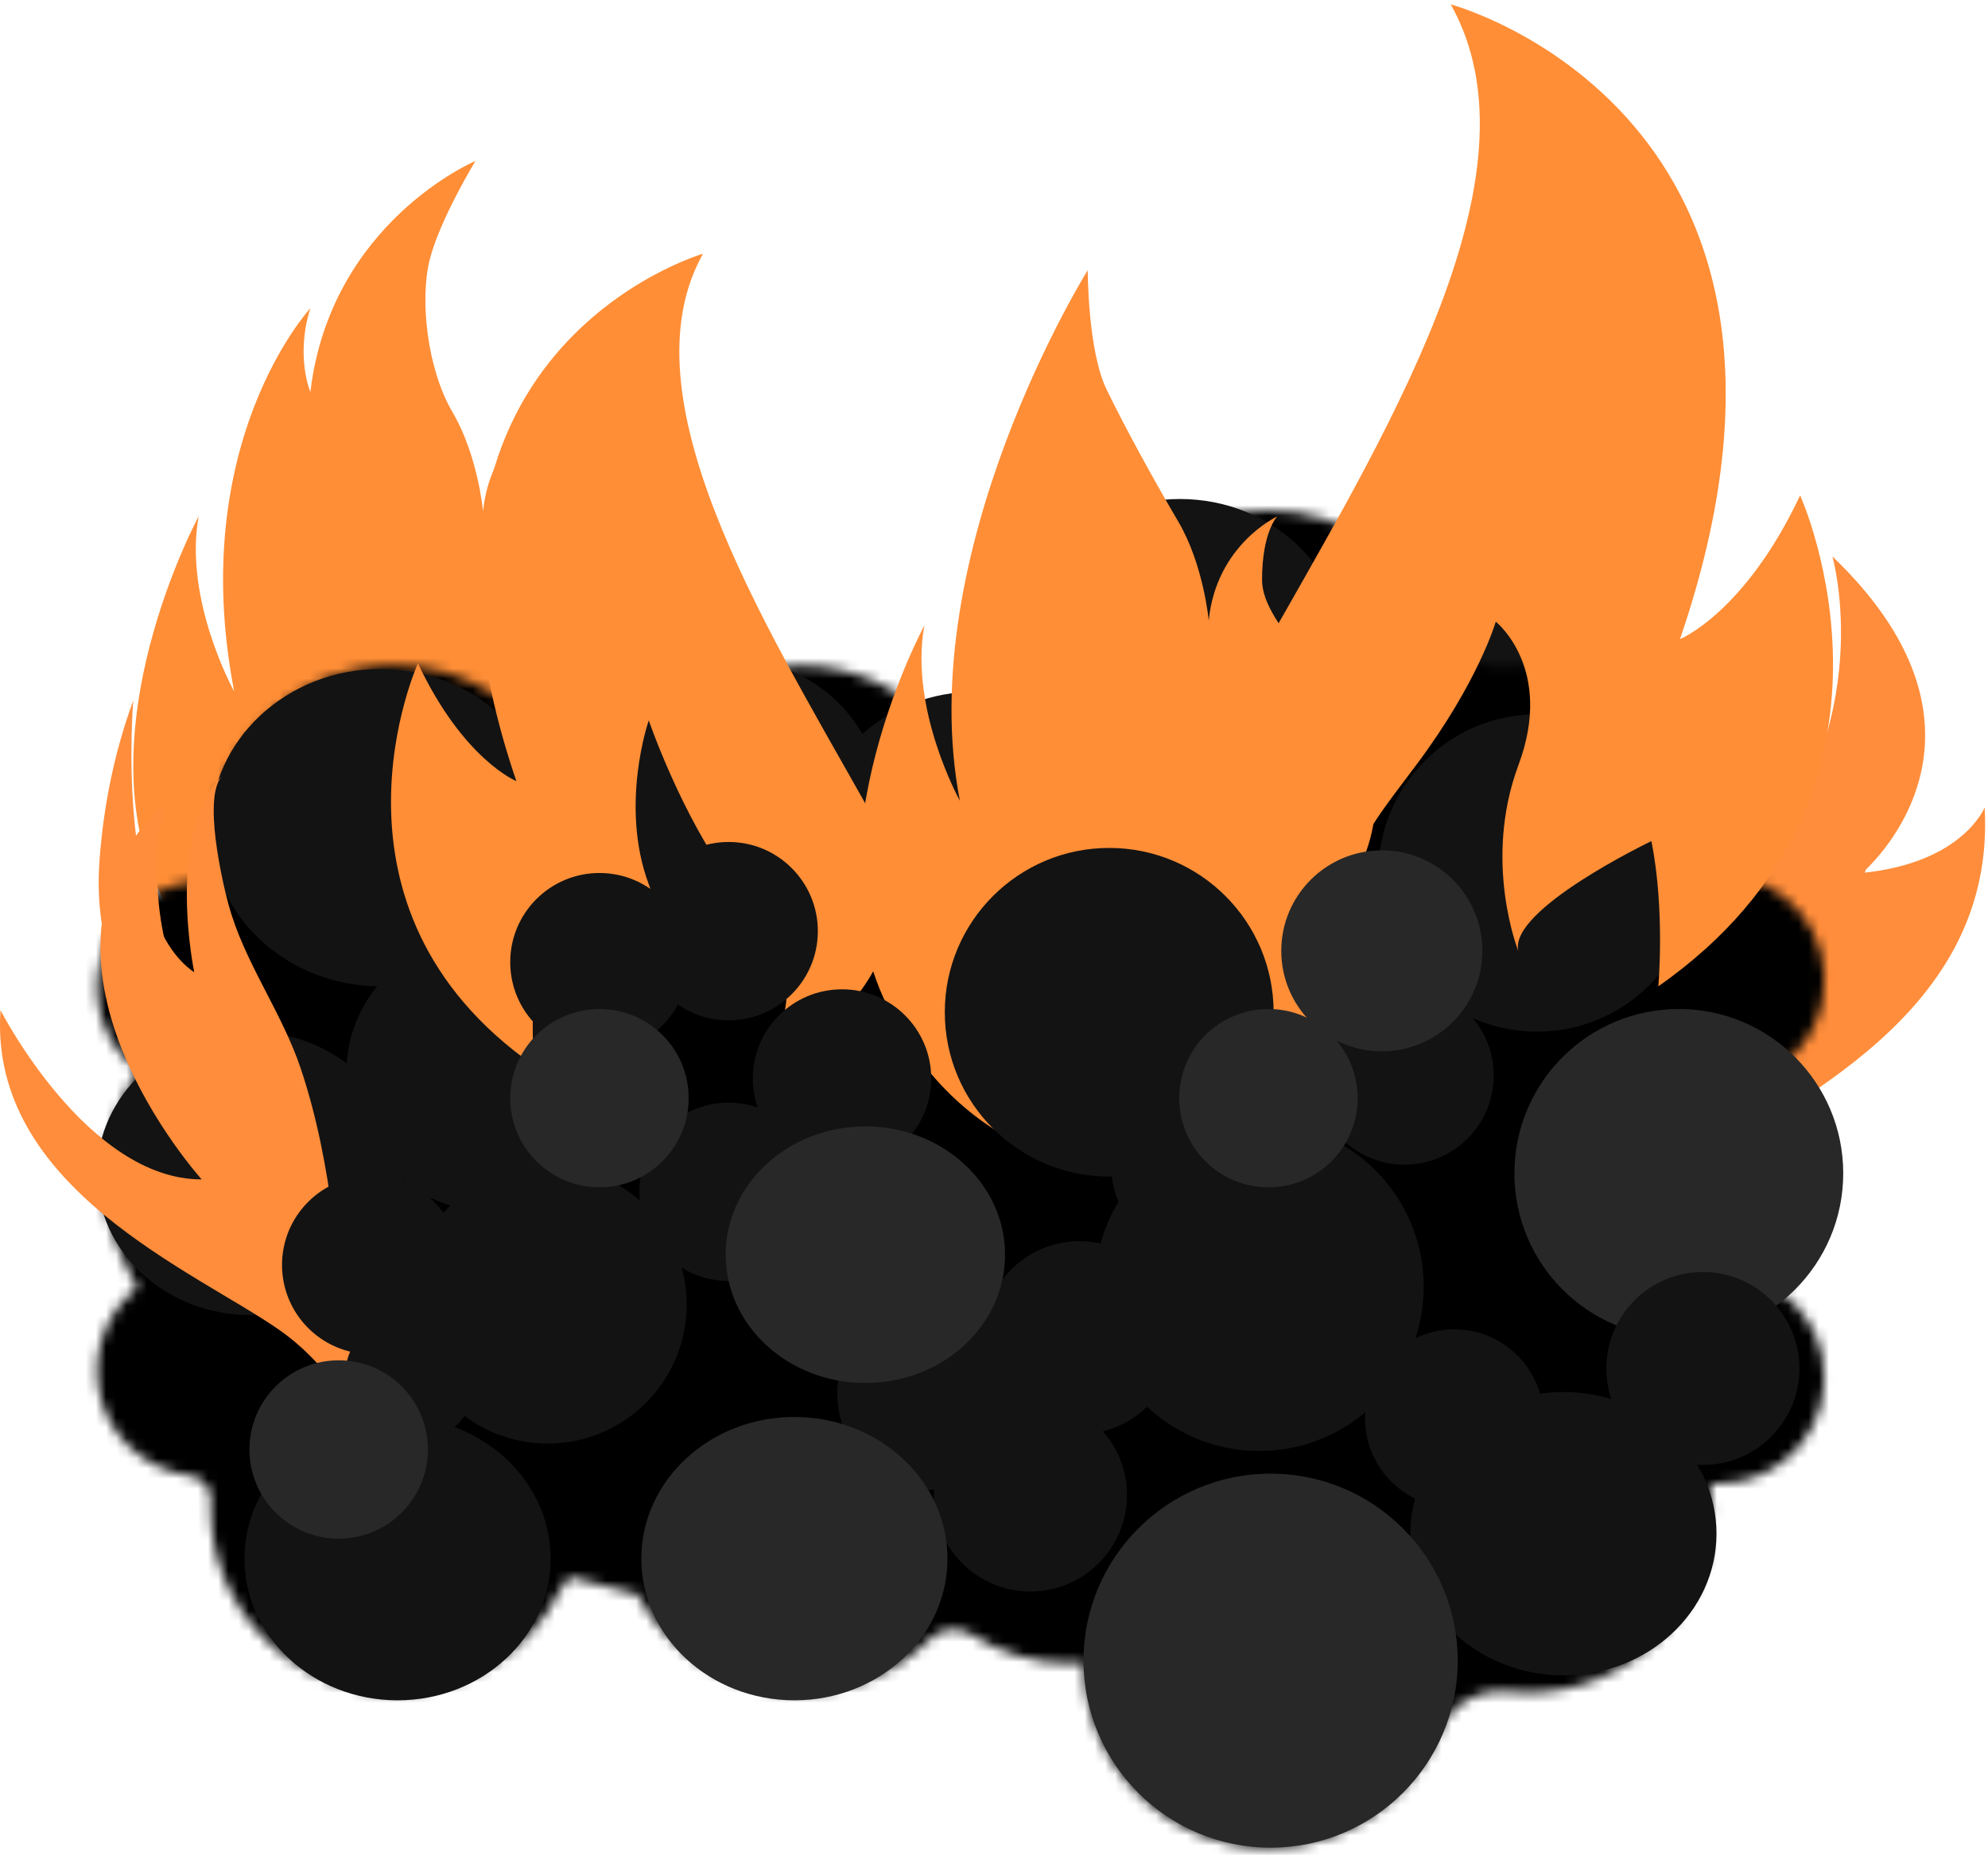 <?xml version="1.0" encoding="UTF-8"?>
<svg width="195px" height="182px" viewBox="0 0 195 182" version="1.1" xmlns="http://www.w3.org/2000/svg" xmlns:xlink="http://www.w3.org/1999/xlink">
    <!-- Generator: Sketch 42 (36781) - http://www.bohemiancoding.com/sketch -->
    <title>coal</title>
    <desc>Created with Sketch.</desc>
    <defs>
        <path d="M97.438,18.075 C97.438,18.099 97.44,18.12 97.44,18.142 C96.997,18.111 96.553,18.075 96.099,18.075 C92.536,18.075 89.22,19.114 86.422,20.897 C86.058,21.129 85.662,21.282 85.259,21.356 C84.864,21.356 84.469,21.358 84.076,21.362 C83.407,21.245 82.766,20.926 82.256,20.423 C78.995,17.207 74.524,15.215 69.58,15.215 C62.648,15.215 56.642,19.119 53.609,24.843 C51.382,25.353 49.202,25.917 47.074,26.528 C46.649,26.199 46.292,25.778 46.045,25.277 C43.089,19.315 36.95,15.215 29.844,15.215 C19.855,15.215 11.757,23.307 11.757,33.291 C11.757,33.55 11.764,33.807 11.776,34.063 C11.835,35.307 10.9,36.34 9.664,36.503 C8.744,36.626 7.8,36.881 6.836,37.299 C3.641,38.685 1.297,41.67 0.756,45.109 C0.135,49.072 1.758,52.699 4.553,54.919 C2.465,58.67 1.164,62.62 0.766,66.707 L169.931,66.707 C169.515,62.442 168.118,58.326 165.866,54.429 C167.895,52.927 169.366,50.699 169.86,48.159 C171.153,41.514 166.096,35.699 159.681,35.699 C159.411,35.699 159.147,35.719 158.881,35.74 C158.99,34.937 159.068,34.123 159.068,33.291 C159.068,23.307 150.97,15.215 140.981,15.215 C140.336,15.215 139.699,15.25 139.073,15.317 C136.208,15.622 133.385,14.097 132.324,11.419 C129.677,4.731 123.159,0 115.525,0 C105.536,0 97.438,8.093 97.438,18.075 Z" id="path-1"></path>
        <path d="M0.766,0 C1.164,4.087 2.465,8.037 4.553,11.788 C1.758,14.007 0.135,17.635 0.756,21.597 C1.297,25.037 3.641,28.021 6.836,29.408 C7.8,29.825 8.744,30.08 9.664,30.205 C10.9,30.367 11.835,31.4 11.776,32.643 C11.764,32.899 11.757,33.158 11.757,33.417 C11.757,43.399 19.855,51.492 29.844,51.492 C36.95,51.492 43.089,47.392 46.045,41.43 C46.292,40.929 46.649,40.508 47.074,40.179 C49.202,40.791 51.382,41.354 53.609,41.864 C56.642,47.588 62.648,51.492 69.58,51.492 C74.524,51.492 78.995,49.5 82.256,46.284 C82.766,45.781 83.407,45.462 84.076,45.345 C84.469,45.348 84.864,45.351 85.259,45.351 C85.662,45.425 86.058,45.577 86.422,45.81 C89.22,47.593 92.536,48.631 96.099,48.631 C96.553,48.631 96.997,48.596 97.44,48.565 C97.44,48.587 97.438,48.608 97.438,48.631 C97.438,58.614 105.536,66.707 115.525,66.707 C123.159,66.707 129.677,61.976 132.324,55.288 C133.385,52.609 136.208,51.085 139.073,51.389 C139.699,51.458 140.336,51.492 140.981,51.492 C150.97,51.492 159.068,43.399 159.068,33.417 C159.068,32.584 158.99,31.77 158.881,30.966 C159.147,30.988 159.411,31.008 159.681,31.008 C166.096,31.008 171.153,25.193 169.86,18.548 C169.366,16.006 167.895,13.778 165.866,12.277 C168.118,8.381 169.515,4.265 169.931,0 L0.766,0 Z" id="path-3"></path>
    </defs>
    <g id="PRODUCER" stroke="none" stroke-width="1" fill="none" fill-rule="evenodd">
        <g id="coal">
            <g id="Page-1">
                <g id="Group-8" transform="translate(12.914, 15.565)">
                    <path d="M33.72,0.228 C33.72,0.228 19.522,6.205 17.53,22.886 C17.53,22.886 16.035,19.401 17.53,14.67 C17.53,14.67 5.325,27.865 10.058,52.266 C10.058,52.266 5.077,43.303 6.572,35.087 C6.572,35.087 -4.886,56.25 2.835,72.185 C10.557,88.12 24.754,88.867 28.49,88.867 C32.226,88.867 51.903,86.376 56.386,59.984 C56.386,59.984 51.155,66.956 47.17,62.225 C47.17,62.225 52.65,55.751 50.16,48.282 C47.668,40.812 39.698,35.335 39.698,30.605 C39.698,25.873 41.192,24.379 41.192,24.379 C41.192,24.379 35.215,27.119 34.468,34.587 C34.468,34.587 33.968,29.11 31.478,24.877 C28.988,20.645 28.241,13.846 29.237,9.9 C30.233,5.956 33.72,0.228 33.72,0.228" id="Fill-1" fill="#FF8E36"></path>
                    <g id="Group-5" transform="translate(138.345, 38.912)" fill="#FF8D3B">
                        <path d="M20.465,31.154 C7.766,45.902 -2.103,56.62 1.107,80.351 C1.107,80.351 4.962,66.856 14.675,60.196 C24.386,53.538 44.572,45.045 43.412,24.724 C43.412,24.724 41.301,30.168 31.404,31.154 C31.404,31.154 47.069,17.919 28.477,0.106 C28.477,0.106 33.164,16.407 20.465,31.154 Z" id="Fill-3"></path>
                    </g>
                    <path d="M142.45,116.729 C144.176,104.745 155.153,92.183 162.45,82.949 C168.515,75.27 171.926,68.739 171.319,58.86 C170.941,52.699 169.762,46.478 167.683,40.632 C167.683,40.632 169.487,65.507 160.369,71.537 C160.369,71.537 163.874,55.768 157.414,49.065 C159.671,51.406 157.278,61.182 156.567,63.702 C154.693,70.341 150.345,75.889 148.079,82.423 C144.29,93.355 143.455,105.249 142.45,116.729" id="Fill-6" fill="#FF8D3B"></path>
                </g>
                <path d="M155.415,60.741 C155.415,65.573 151.496,69.489 146.664,69.489 C141.83,69.489 137.912,65.573 137.912,60.741 C137.912,55.91 141.83,51.994 146.664,51.994 C151.496,51.994 155.415,55.91 155.415,60.741" id="Fill-69-Copy" fill="#131313"></path>
                <g id="Group-11" transform="translate(8.898, 50.063)">
                    <mask id="mask-2" fill="white">
                        <use xlink:href="#path-1"></use>
                    </mask>
                    <g id="Clip-10"></g>
                    <polygon id="Fill-9" fill="#000000" mask="url(#mask-2)" points="-4.937 72.266 175.624 72.266 175.624 -5.559 -4.937 -5.559"></polygon>
                </g>
                <g id="Group-14" transform="translate(8.898, 114.547)">
                    <mask id="mask-4" fill="white">
                        <use xlink:href="#path-3"></use>
                    </mask>
                    <g id="Clip-13"></g>
                    <polygon id="Fill-12" fill="#000000" mask="url(#mask-4)" points="-4.937 72.266 175.624 72.266 175.624 -5.559 -4.937 -5.559"></polygon>
                </g>
                <g id="Group-58" transform="translate(0, 0.033)">
                    <path d="M36.994,96.722 C27.934,96.556 20.644,89.653 20.644,81.16 C20.644,72.564 28.113,65.595 37.327,65.595 C46.54,65.595 54.01,72.564 54.01,81.16 C54.01,84.986 52.529,88.49 50.075,91.201 C57.868,91.709 64.019,97.721 64.019,105.064 C64.019,112.738 57.297,118.961 49.005,118.961 C45.411,118.961 42.113,117.792 39.528,115.843 C39.094,123.159 32.548,128.967 24.537,128.967 C16.244,128.967 9.522,122.744 9.522,115.07 C9.522,107.394 16.244,101.172 24.537,101.172 C28.13,101.172 31.429,102.341 34.012,104.289 C34.18,101.458 35.265,98.852 36.994,96.722" id="Fill-15" fill="#131313"></path>
                    <path d="M38.995,166.767 C47.287,166.767 54.01,160.545 54.01,152.87 C54.01,145.194 47.287,138.972 38.995,138.972 C30.702,138.972 23.98,145.194 23.98,152.87 C23.98,160.545 30.702,166.767 38.995,166.767" id="Fill-17" fill="#131313"></path>
                    <path d="M84.577,71.975 C82.074,67.523 77.045,64.483 71.248,64.483 C62.957,64.483 56.234,70.705 56.234,78.38 C56.234,86.056 62.957,92.277 71.248,92.277 C74.966,92.277 78.368,91.027 80.991,88.955 C83.509,94.19 89.156,97.836 95.716,97.836 C104.623,97.836 111.843,91.117 111.843,82.827 C111.843,81.252 111.583,79.733 111.099,78.307 C112.567,78.716 114.124,78.936 115.736,78.936 C124.642,78.936 131.863,72.216 131.863,63.927 C131.863,55.639 124.642,48.918 115.736,48.918 C106.83,48.918 99.609,55.639 99.609,63.927 C99.609,65.502 99.871,67.022 100.354,68.448 C98.885,68.038 97.329,67.818 95.716,67.818 C91.396,67.818 87.472,69.4 84.577,71.975" id="Fill-19" fill="#131313"></path>
                    <path d="M70.49,147.563 C75.721,147.563 79.961,143.325 79.961,138.097 C79.961,132.868 75.721,128.63 70.49,128.63 C65.26,128.63 61.02,132.868 61.02,138.097 C61.02,143.325 65.26,147.563 70.49,147.563" id="Fill-21" fill="#000000"></path>
                    <path d="M105.894,140.657 C111.125,140.657 115.365,136.419 115.365,131.19 C115.365,125.961 111.125,121.723 105.894,121.723 C100.664,121.723 96.424,125.961 96.424,131.19 C96.424,136.419 100.664,140.657 105.894,140.657" id="Fill-23" fill="#131313"></path>
                    <path d="M123.522,142.308 C132.428,142.308 139.648,135.09 139.648,126.187 C139.648,117.284 132.428,110.066 123.522,110.066 C114.615,110.066 107.395,117.284 107.395,126.187 C107.395,135.09 114.615,142.308 123.522,142.308" id="Fill-27" fill="#131313"></path>
                    <path d="M113.272,107.433 C122.178,107.433 129.398,100.215 129.398,91.312 C129.398,82.409 122.178,75.191 113.272,75.191 C104.365,75.191 97.145,82.409 97.145,91.312 C97.145,100.215 104.365,107.433 113.272,107.433" id="Fill-29" fill="#131313"></path>
                    <path d="M150.77,101.172 C159.37,101.172 166.341,94.203 166.341,85.607 C166.341,77.011 159.37,70.042 150.77,70.042 C142.171,70.042 135.2,77.011 135.2,85.607 C135.2,94.203 142.171,101.172 150.77,101.172" id="Fill-33" fill="#131313"></path>
                    <path d="M164.673,131.19 C173.579,131.19 180.8,123.972 180.8,115.069 C180.8,106.166 173.579,98.948 164.673,98.948 C155.766,98.948 148.546,106.166 148.546,115.069 C148.546,123.972 155.766,131.19 164.673,131.19" id="Fill-35" fill="#282828"></path>
                    <path d="M101.072,156.092 C106.302,156.092 110.542,151.853 110.542,146.625 C110.542,141.396 106.302,137.158 101.072,137.158 C95.841,137.158 91.601,141.396 91.601,146.625 C91.601,151.853 95.841,156.092 101.072,156.092" id="Fill-37" fill="#131313"></path>
                    <path d="M91.602,146.13 C96.832,146.13 101.072,141.892 101.072,136.663 C101.072,131.434 96.832,127.196 91.602,127.196 C86.371,127.196 82.131,131.434 82.131,136.663 C82.131,141.892 86.371,146.13 91.602,146.13" id="Fill-39" fill="#131313"></path>
                    <path d="M153.353,164.317 C161.646,164.317 168.368,158.095 168.368,150.419 C168.368,142.744 161.646,136.522 153.353,136.522 C145.061,136.522 138.339,142.744 138.339,150.419 C138.339,158.095 145.061,164.317 153.353,164.317" id="Fill-41" fill="#131313"></path>
                    <path d="M124.634,181.22 C134.769,181.22 142.985,173.007 142.985,162.876 C142.985,152.744 134.769,144.531 124.634,144.531 C114.498,144.531 106.283,152.744 106.283,162.876 C106.283,173.007 114.498,181.22 124.634,181.22" id="Fill-43" fill="#282828"></path>
                    <path d="M167.033,143.679 C172.264,143.679 176.503,139.441 176.503,134.213 C176.503,128.984 172.264,124.746 167.033,124.746 C161.803,124.746 157.563,128.984 157.563,134.213 C157.563,139.441 161.803,143.679 167.033,143.679" id="Fill-45" fill="#131313"></path>
                    <g id="Group-49" transform="translate(0, 78.504)" fill="#FF8D3B">
                        <path d="M16.211,0.193 C16.211,0.193 12.021,14.162 22.795,26.966 C33.569,39.77 41.948,49.082 38.955,69.453 C38.955,69.453 35.774,57.813 27.488,51.992 C19.204,46.172 -1.146,38.024 0.05,20.564 C0.05,20.564 8.549,37.19 19.784,37.161 C19.784,37.161 0.05,15.326 16.211,0.193" id="Fill-47"></path>
                    </g>
                    <path d="M34.018,134.377 C32.652,124.057 23.336,113.148 17.153,105.137 C12.015,98.476 9.146,92.827 9.764,84.34 C10.15,79.047 11.224,73.709 13.069,68.704 C13.069,68.704 11.274,90.073 19.054,95.347 C19.054,95.347 16.196,81.755 21.816,76.055 C19.852,78.046 21.813,86.475 22.401,88.648 C23.947,94.374 27.63,99.187 29.514,104.827 C32.664,114.262 33.266,124.497 34.018,134.377" id="Fill-50" fill="#FF8D3B"></path>
                    <path d="M123.302,64.843 C135.517,43.135 151.804,17.359 142.304,0.4 C142.304,0.4 182.433,11.111 164.789,62.665 C164.789,62.665 171.144,60.094 176.573,48.562 C176.573,48.562 189.806,77.732 162.662,96.725 C162.662,96.725 163.34,89.263 161.983,82.48 C161.983,82.48 147.857,89.241 148.944,93.302 C148.944,93.302 145.405,84.515 148.944,75.018 C152.483,65.521 146.719,60.952 146.719,60.952 C146.719,60.952 145.018,66.877 138.911,75.018 C132.804,83.158 130.089,85.872 134.839,96.725 C134.839,96.725 111.088,86.55 123.302,64.843 Z" id="Fill-52" fill="#FF8E36"></path>
                    <path d="M94.153,78.516 C94.153,78.516 89.171,69.553 90.666,61.337 C90.666,61.337 79.208,82.501 86.929,98.435 C94.651,114.37 108.848,115.117 112.584,115.117 C116.32,115.117 135.997,112.627 140.48,86.234 C140.48,86.234 135.249,93.206 131.264,88.476 C131.264,88.476 136.744,82.002 134.254,74.533 C131.763,67.063 123.793,61.585 123.793,56.855 C123.793,52.124 125.286,50.629 125.286,50.629 C125.286,50.629 119.309,53.369 118.562,60.838 C118.562,60.838 118.063,55.36 115.572,51.128 C113.082,46.895 110.41,42.004 108.551,38.195 C106.693,34.386 106.693,26.478 106.693,26.478 C106.693,26.478 89.419,54.115 94.153,78.516 Z" id="Fill-54" fill="#FF8E36"></path>
                    <path d="M84.649,78.381 C74.639,60.592 61.171,38.756 68.956,24.858 C68.956,24.858 36.193,34.349 50.652,76.596 C50.652,76.596 45.445,74.489 40.995,65.039 C40.995,65.039 30.151,88.943 52.396,104.508 C52.396,104.508 51.839,98.393 52.951,92.834 C52.951,92.834 64.527,98.374 63.637,101.703 C63.637,101.703 66.537,94.502 63.637,86.719 C60.736,78.937 63.637,70.637 63.637,70.637 C63.637,70.637 66.854,80.048 71.859,86.719 C76.864,93.39 79.088,95.614 75.195,104.508 C75.195,104.508 94.659,96.169 84.649,78.381 Z" id="Fill-56" fill="#FF8E36"></path>
                    <path d="M77.922,166.767 C86.214,166.767 92.936,160.545 92.936,152.87 C92.936,145.194 86.214,138.972 77.922,138.972 C69.629,138.972 62.907,145.194 62.907,152.87 C62.907,160.545 69.629,166.767 77.922,166.767" id="Fill-31" fill="#282828"></path>
                </g>
                <g id="Group-73" transform="translate(24.468, 82.305)">
                    <path d="M84.333,33.117 C93.24,33.117 100.46,25.9 100.46,16.996 C100.46,8.093 93.24,0.876 84.333,0.876 C75.427,0.876 68.206,8.093 68.206,16.996 C68.206,25.9 75.427,33.117 84.333,33.117" id="Fill-61" fill="#131313"></path>
                    <path d="M29.252,32.044 C25.179,32.044 21.533,33.838 19.034,36.669 C17.445,34.472 14.865,33.038 11.946,33.038 C7.112,33.038 3.195,36.953 3.195,41.785 C3.195,46.617 7.112,50.534 11.946,50.534 C13.473,50.534 14.909,50.14 16.158,49.453 C17.798,55.141 23.033,59.306 29.252,59.306 C36.782,59.306 42.887,53.202 42.887,45.674 C42.887,38.146 36.782,32.044 29.252,32.044" id="Fill-63" fill="#131313"></path>
                    <path d="M22.312,52.832 C22.312,56.407 19.412,59.306 15.836,59.306 C12.26,59.306 9.36,56.407 9.36,52.832 C9.36,49.256 12.26,46.358 15.836,46.358 C19.412,46.358 22.312,49.256 22.312,52.832" id="Fill-65" fill="#131313"></path>
                    <path d="M17.503,59.889 C17.503,64.721 13.584,68.637 8.752,68.637 C3.918,68.637 0,64.721 0,59.889 C0,55.058 3.918,51.142 8.752,51.142 C13.584,51.142 17.503,55.058 17.503,59.889" id="Fill-67" fill="#282828"></path>
                    <path d="M43.083,12.083 C43.083,16.915 39.165,20.83 34.332,20.83 C29.499,20.83 25.58,16.915 25.58,12.083 C25.58,7.251 29.499,3.335 34.332,3.335 C39.165,3.335 43.083,7.251 43.083,12.083" id="Fill-69" fill="#131313"></path>
                    <path d="M55.753,9.04 C55.753,13.872 51.835,17.788 47.002,17.788 C42.169,17.788 38.25,13.872 38.25,9.04 C38.25,4.209 42.169,0.293 47.002,0.293 C51.835,0.293 55.753,4.209 55.753,9.04" id="Fill-71" fill="#131313"></path>
                    <path d="M55.753,34.611 C55.753,39.443 51.835,43.359 47.002,43.359 C42.169,43.359 38.25,39.443 38.25,34.611 C38.25,29.78 42.169,25.864 47.002,25.864 C51.835,25.864 55.753,29.78 55.753,34.611" id="Fill-71" fill="#131313"></path>
                    <path d="M66.875,23.494 C66.875,28.325 62.957,32.241 58.124,32.241 C53.291,32.241 49.372,28.325 49.372,23.494 C49.372,18.662 53.291,14.746 58.124,14.746 C62.957,14.746 66.875,18.662 66.875,23.494" id="Fill-71" fill="#131313"></path>
                    <path d="M126.934,56.847 C126.934,61.679 123.015,65.594 118.183,65.594 C113.349,65.594 109.431,61.679 109.431,56.847 C109.431,52.015 113.349,48.099 118.183,48.099 C123.015,48.099 126.934,52.015 126.934,56.847" id="Fill-71" fill="#131313"></path>
                    <path d="M122.049,23.201 C122.049,28.032 118.131,31.948 113.298,31.948 C108.465,31.948 104.546,28.032 104.546,23.201 C104.546,18.369 108.465,14.453 113.298,14.453 C118.131,14.453 122.049,18.369 122.049,23.201" id="Fill-71" fill="#131313"></path>
                    <path d="M102.029,32.095 C102.029,36.927 98.111,40.842 93.279,40.842 C88.445,40.842 84.527,36.927 84.527,32.095 C84.527,27.263 88.445,23.347 93.279,23.347 C98.111,23.347 102.029,27.263 102.029,32.095" id="Fill-71-Copy" fill="#131313"></path>
                    <path d="M108.703,25.424 C108.703,30.256 104.784,34.172 99.952,34.172 C95.118,34.172 91.2,30.256 91.2,25.424 C91.2,20.592 95.118,16.677 99.952,16.677 C104.784,16.677 108.703,20.592 108.703,25.424" id="Fill-67-Copy" fill="#282828"></path>
                    <path d="M120.937,10.971 C120.937,16.417 116.52,20.83 111.074,20.83 C105.626,20.83 101.21,16.417 101.21,10.971 C101.21,5.525 105.626,1.112 111.074,1.112 C116.52,1.112 120.937,5.525 120.937,10.971" id="Fill-67-Copy-2" fill="#282828"></path>
                    <path d="M43.083,25.424 C43.083,30.256 39.165,34.172 34.332,34.172 C29.499,34.172 25.58,30.256 25.58,25.424 C25.58,20.592 29.499,16.677 34.332,16.677 C39.165,16.677 43.083,20.592 43.083,25.424" id="Fill-67-Copy-3" fill="#282828"></path>
                </g>
                <path d="M84.882,135.67 C92.449,135.67 98.584,130.036 98.584,123.084 C98.584,116.133 92.449,110.499 84.882,110.499 C77.315,110.499 71.18,116.133 71.18,123.084 C71.18,130.036 77.315,135.67 84.882,135.67" id="Fill-25" fill="#282828"></path>
            </g>
        </g>
    </g>
</svg>